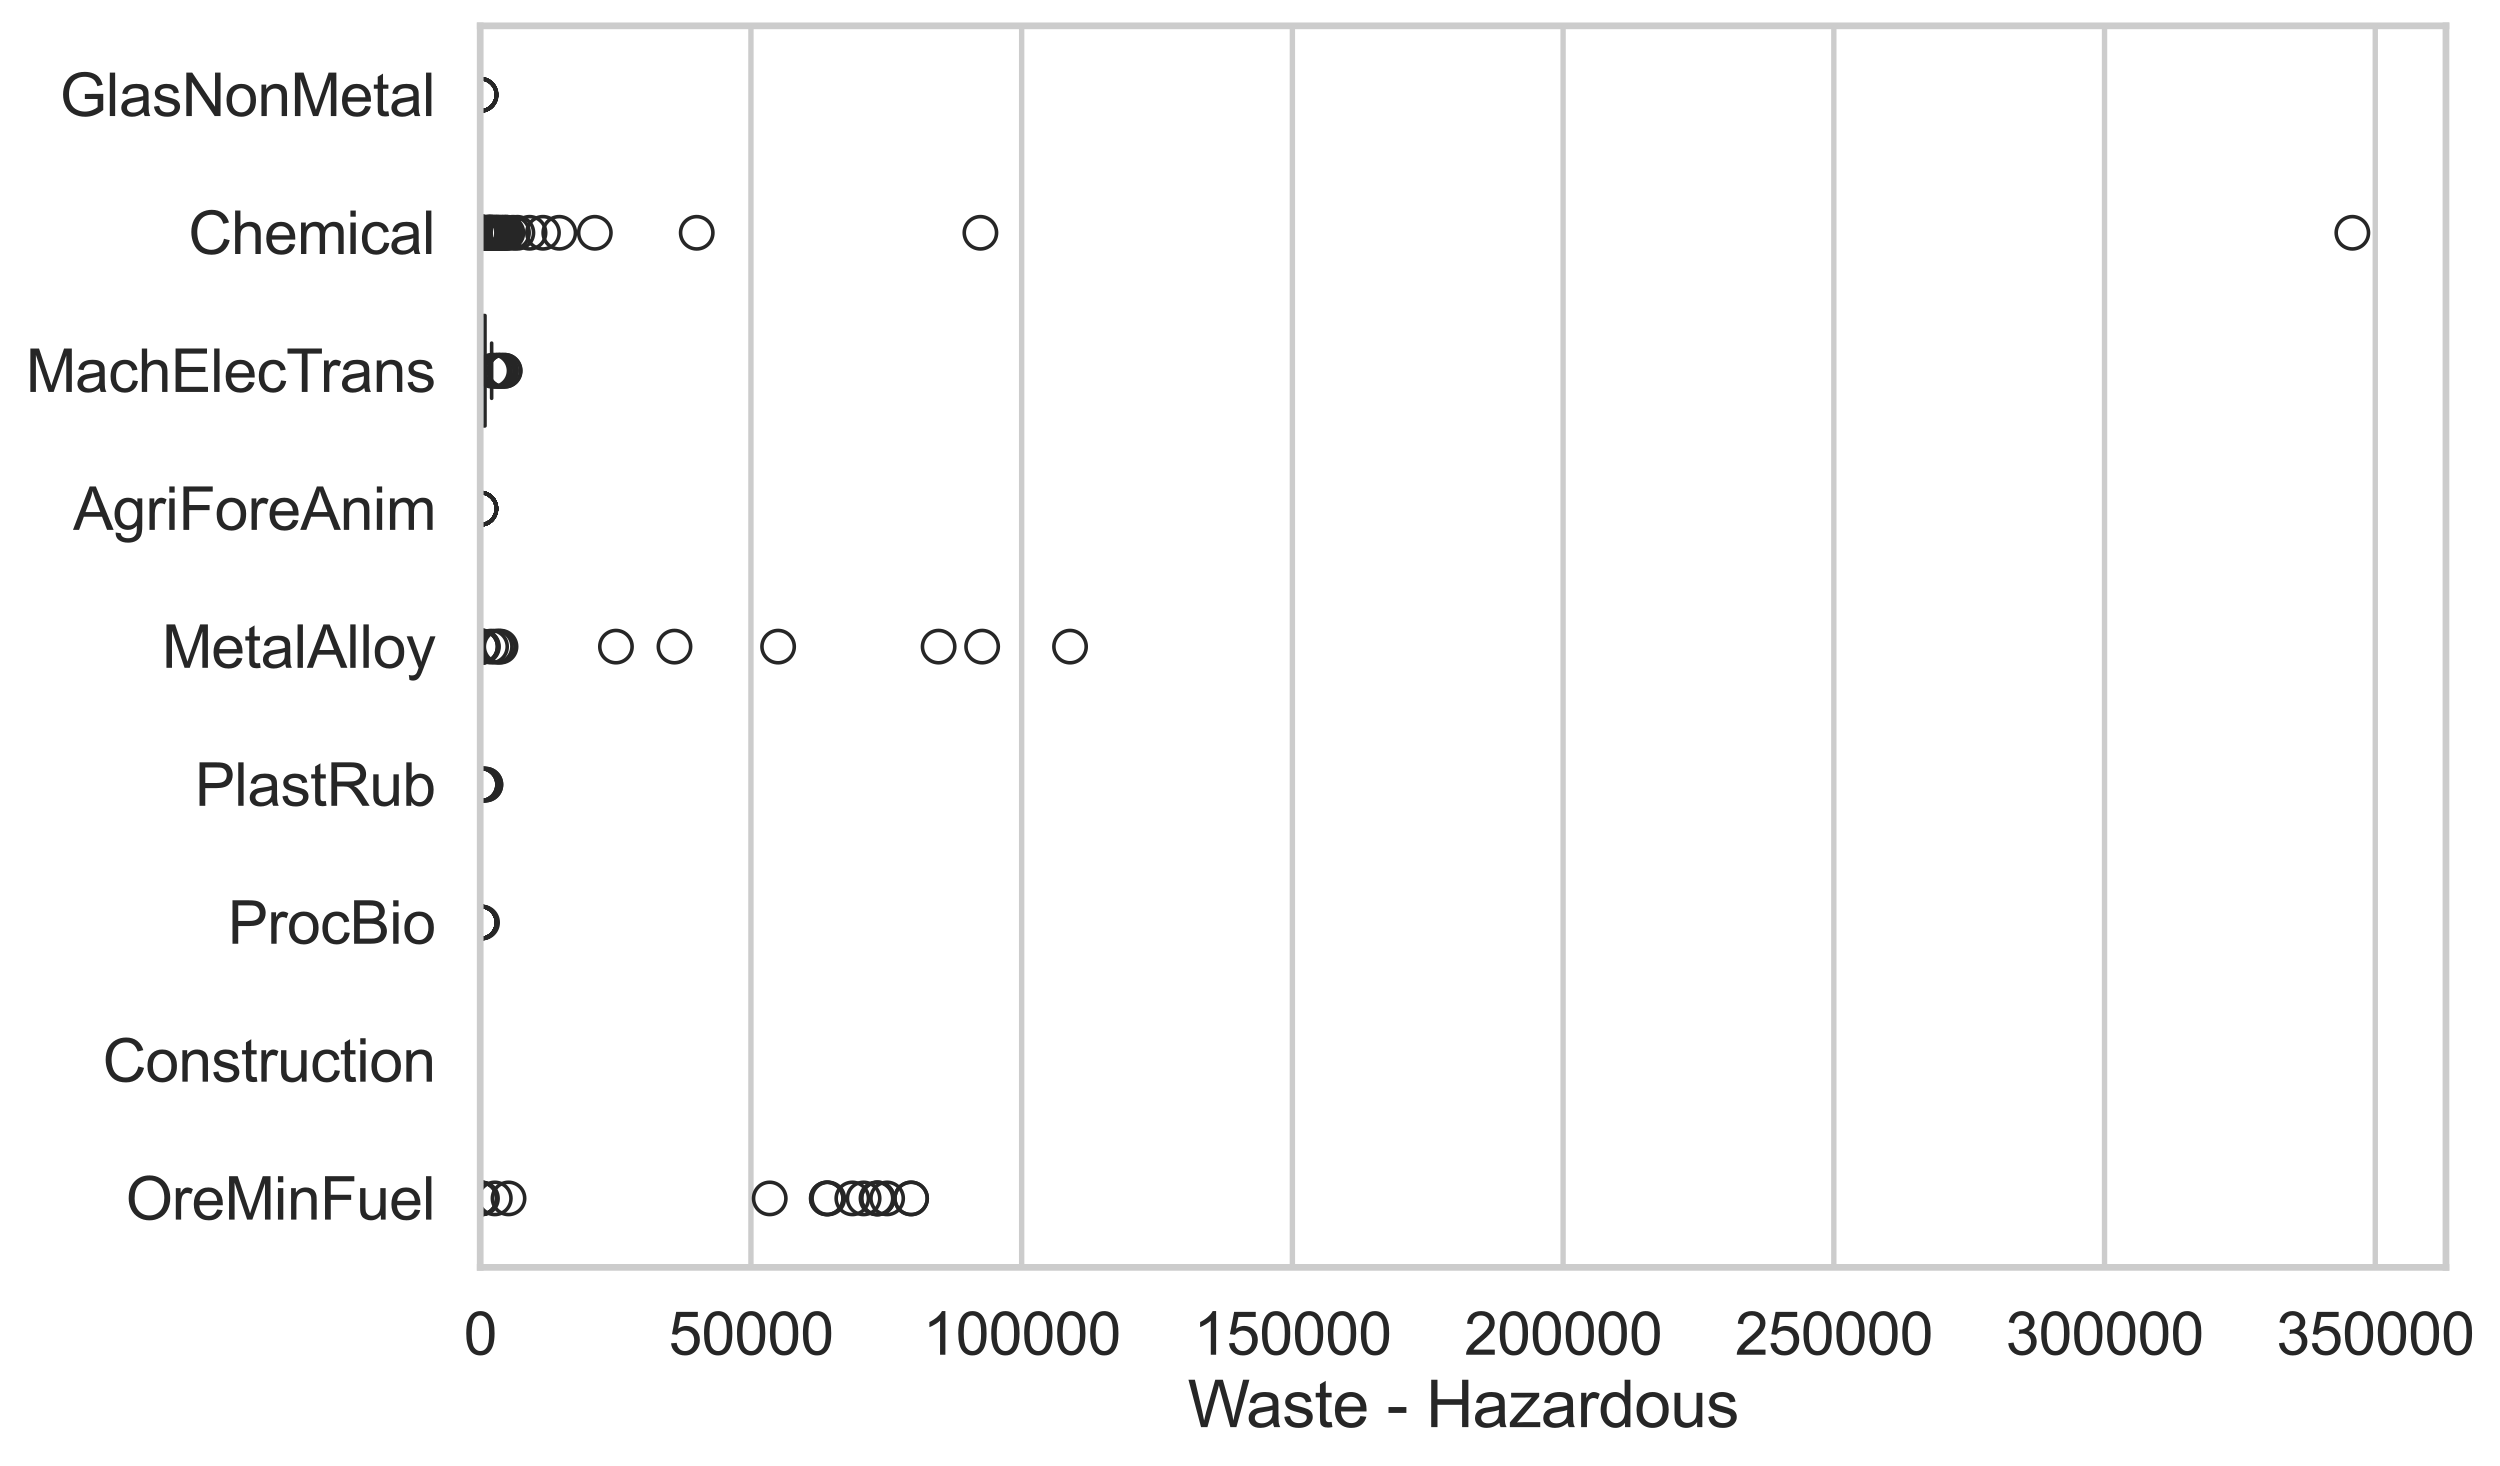 <?xml version="1.0" encoding="utf-8" standalone="no"?>
<!DOCTYPE svg PUBLIC "-//W3C//DTD SVG 1.1//EN"
  "http://www.w3.org/Graphics/SVG/1.1/DTD/svg11.dtd">
<svg xmlns:xlink="http://www.w3.org/1999/xlink" width="696.039pt" height="408.111pt" viewBox="0 0 696.039 408.111" xmlns="http://www.w3.org/2000/svg" version="1.1">
 <defs>
  <style type="text/css">*{stroke-linejoin: round; stroke-linecap: butt}</style>
 </defs>
 <g id="figure_1">
  <g id="patch_1">
   <path d="M 0 408.111 
L 696.039 408.111 
L 696.039 0 
L 0 0 
z
" style="fill: #ffffff"/>
  </g>
  <g id="axes_1">
   <g id="patch_2">
    <path d="M 133.697 352.86 
L 680.994 352.86 
L 680.994 7.2 
L 133.697 7.2 
z
" style="fill: #ffffff"/>
   </g>
   <g id="matplotlib.axis_1">
    <g id="xtick_1">
     <g id="line2d_1">
      <path d="M 133.697 352.86 
L 133.697 7.2 
" clip-path="url(#p3a45dbe115)" style="fill: none; stroke: #cccccc; stroke-width: 1.5; stroke-linecap: round"/>
     </g>
     <g id="text_1">
      <!-- 0 -->
      <g style="fill: #262626" transform="translate(129.109 377.17) scale(0.165 -0.165)">
       <defs>
        <path id="ArialMT-30" d="M 266 2259 
Q 266 3072 433 3567 
Q 600 4063 929 4331 
Q 1259 4600 1759 4600 
Q 2128 4600 2406 4451 
Q 2684 4303 2865 4023 
Q 3047 3744 3150 3342 
Q 3253 2941 3253 2259 
Q 3253 1453 3087 958 
Q 2922 463 2592 192 
Q 2263 -78 1759 -78 
Q 1097 -78 719 397 
Q 266 969 266 2259 
z
M 844 2259 
Q 844 1131 1108 757 
Q 1372 384 1759 384 
Q 2147 384 2411 759 
Q 2675 1134 2675 2259 
Q 2675 3391 2411 3762 
Q 2147 4134 1753 4134 
Q 1366 4134 1134 3806 
Q 844 3388 844 2259 
z
" transform="scale(0.016)"/>
       </defs>
       <use xlink:href="#ArialMT-30"/>
      </g>
     </g>
    </g>
    <g id="xtick_2">
     <g id="line2d_2">
      <path d="M 209.071 352.86 
L 209.071 7.2 
" clip-path="url(#p3a45dbe115)" style="fill: none; stroke: #cccccc; stroke-width: 1.5; stroke-linecap: round"/>
     </g>
     <g id="text_2">
      <!-- 50000 -->
      <g style="fill: #262626" transform="translate(186.132 377.17) scale(0.165 -0.165)">
       <defs>
        <path id="ArialMT-35" d="M 266 1200 
L 856 1250 
Q 922 819 1161 601 
Q 1400 384 1738 384 
Q 2144 384 2425 690 
Q 2706 997 2706 1503 
Q 2706 1984 2436 2262 
Q 2166 2541 1728 2541 
Q 1456 2541 1237 2417 
Q 1019 2294 894 2097 
L 366 2166 
L 809 4519 
L 3088 4519 
L 3088 3981 
L 1259 3981 
L 1013 2750 
Q 1425 3038 1878 3038 
Q 2478 3038 2890 2622 
Q 3303 2206 3303 1553 
Q 3303 931 2941 478 
Q 2500 -78 1738 -78 
Q 1113 -78 717 272 
Q 322 622 266 1200 
z
" transform="scale(0.016)"/>
       </defs>
       <use xlink:href="#ArialMT-35"/>
       <use xlink:href="#ArialMT-30" transform="translate(55.615 0)"/>
       <use xlink:href="#ArialMT-30" transform="translate(111.23 0)"/>
       <use xlink:href="#ArialMT-30" transform="translate(166.846 0)"/>
       <use xlink:href="#ArialMT-30" transform="translate(222.461 0)"/>
      </g>
     </g>
    </g>
    <g id="xtick_3">
     <g id="line2d_3">
      <path d="M 284.444 352.86 
L 284.444 7.2 
" clip-path="url(#p3a45dbe115)" style="fill: none; stroke: #cccccc; stroke-width: 1.5; stroke-linecap: round"/>
     </g>
     <g id="text_3">
      <!-- 100000 -->
      <g style="fill: #262626" transform="translate(256.917 377.17) scale(0.165 -0.165)">
       <defs>
        <path id="ArialMT-31" d="M 2384 0 
L 1822 0 
L 1822 3584 
Q 1619 3391 1289 3197 
Q 959 3003 697 2906 
L 697 3450 
Q 1169 3672 1522 3987 
Q 1875 4303 2022 4600 
L 2384 4600 
L 2384 0 
z
" transform="scale(0.016)"/>
       </defs>
       <use xlink:href="#ArialMT-31"/>
       <use xlink:href="#ArialMT-30" transform="translate(55.615 0)"/>
       <use xlink:href="#ArialMT-30" transform="translate(111.23 0)"/>
       <use xlink:href="#ArialMT-30" transform="translate(166.846 0)"/>
       <use xlink:href="#ArialMT-30" transform="translate(222.461 0)"/>
       <use xlink:href="#ArialMT-30" transform="translate(278.076 0)"/>
      </g>
     </g>
    </g>
    <g id="xtick_4">
     <g id="line2d_4">
      <path d="M 359.818 352.86 
L 359.818 7.2 
" clip-path="url(#p3a45dbe115)" style="fill: none; stroke: #cccccc; stroke-width: 1.5; stroke-linecap: round"/>
     </g>
     <g id="text_4">
      <!-- 150000 -->
      <g style="fill: #262626" transform="translate(332.291 377.17) scale(0.165 -0.165)">
       <use xlink:href="#ArialMT-31"/>
       <use xlink:href="#ArialMT-35" transform="translate(55.615 0)"/>
       <use xlink:href="#ArialMT-30" transform="translate(111.23 0)"/>
       <use xlink:href="#ArialMT-30" transform="translate(166.846 0)"/>
       <use xlink:href="#ArialMT-30" transform="translate(222.461 0)"/>
       <use xlink:href="#ArialMT-30" transform="translate(278.076 0)"/>
      </g>
     </g>
    </g>
    <g id="xtick_5">
     <g id="line2d_5">
      <path d="M 435.191 352.86 
L 435.191 7.2 
" clip-path="url(#p3a45dbe115)" style="fill: none; stroke: #cccccc; stroke-width: 1.5; stroke-linecap: round"/>
     </g>
     <g id="text_5">
      <!-- 200000 -->
      <g style="fill: #262626" transform="translate(407.665 377.17) scale(0.165 -0.165)">
       <defs>
        <path id="ArialMT-32" d="M 3222 541 
L 3222 0 
L 194 0 
Q 188 203 259 391 
Q 375 700 629 1000 
Q 884 1300 1366 1694 
Q 2113 2306 2375 2664 
Q 2638 3022 2638 3341 
Q 2638 3675 2398 3904 
Q 2159 4134 1775 4134 
Q 1369 4134 1125 3890 
Q 881 3647 878 3216 
L 300 3275 
Q 359 3922 746 4261 
Q 1134 4600 1788 4600 
Q 2447 4600 2831 4234 
Q 3216 3869 3216 3328 
Q 3216 3053 3103 2787 
Q 2991 2522 2730 2228 
Q 2469 1934 1863 1422 
Q 1356 997 1212 845 
Q 1069 694 975 541 
L 3222 541 
z
" transform="scale(0.016)"/>
       </defs>
       <use xlink:href="#ArialMT-32"/>
       <use xlink:href="#ArialMT-30" transform="translate(55.615 0)"/>
       <use xlink:href="#ArialMT-30" transform="translate(111.23 0)"/>
       <use xlink:href="#ArialMT-30" transform="translate(166.846 0)"/>
       <use xlink:href="#ArialMT-30" transform="translate(222.461 0)"/>
       <use xlink:href="#ArialMT-30" transform="translate(278.076 0)"/>
      </g>
     </g>
    </g>
    <g id="xtick_6">
     <g id="line2d_6">
      <path d="M 510.565 352.86 
L 510.565 7.2 
" clip-path="url(#p3a45dbe115)" style="fill: none; stroke: #cccccc; stroke-width: 1.5; stroke-linecap: round"/>
     </g>
     <g id="text_6">
      <!-- 250000 -->
      <g style="fill: #262626" transform="translate(483.038 377.17) scale(0.165 -0.165)">
       <use xlink:href="#ArialMT-32"/>
       <use xlink:href="#ArialMT-35" transform="translate(55.615 0)"/>
       <use xlink:href="#ArialMT-30" transform="translate(111.23 0)"/>
       <use xlink:href="#ArialMT-30" transform="translate(166.846 0)"/>
       <use xlink:href="#ArialMT-30" transform="translate(222.461 0)"/>
       <use xlink:href="#ArialMT-30" transform="translate(278.076 0)"/>
      </g>
     </g>
    </g>
    <g id="xtick_7">
     <g id="line2d_7">
      <path d="M 585.938 352.86 
L 585.938 7.2 
" clip-path="url(#p3a45dbe115)" style="fill: none; stroke: #cccccc; stroke-width: 1.5; stroke-linecap: round"/>
     </g>
     <g id="text_7">
      <!-- 300000 -->
      <g style="fill: #262626" transform="translate(558.412 377.17) scale(0.165 -0.165)">
       <defs>
        <path id="ArialMT-33" d="M 269 1209 
L 831 1284 
Q 928 806 1161 595 
Q 1394 384 1728 384 
Q 2125 384 2398 659 
Q 2672 934 2672 1341 
Q 2672 1728 2419 1979 
Q 2166 2231 1775 2231 
Q 1616 2231 1378 2169 
L 1441 2663 
Q 1497 2656 1531 2656 
Q 1891 2656 2178 2843 
Q 2466 3031 2466 3422 
Q 2466 3731 2256 3934 
Q 2047 4138 1716 4138 
Q 1388 4138 1169 3931 
Q 950 3725 888 3313 
L 325 3413 
Q 428 3978 793 4289 
Q 1159 4600 1703 4600 
Q 2078 4600 2393 4439 
Q 2709 4278 2876 4000 
Q 3044 3722 3044 3409 
Q 3044 3113 2884 2869 
Q 2725 2625 2413 2481 
Q 2819 2388 3044 2092 
Q 3269 1797 3269 1353 
Q 3269 753 2831 336 
Q 2394 -81 1725 -81 
Q 1122 -81 723 278 
Q 325 638 269 1209 
z
" transform="scale(0.016)"/>
       </defs>
       <use xlink:href="#ArialMT-33"/>
       <use xlink:href="#ArialMT-30" transform="translate(55.615 0)"/>
       <use xlink:href="#ArialMT-30" transform="translate(111.23 0)"/>
       <use xlink:href="#ArialMT-30" transform="translate(166.846 0)"/>
       <use xlink:href="#ArialMT-30" transform="translate(222.461 0)"/>
       <use xlink:href="#ArialMT-30" transform="translate(278.076 0)"/>
      </g>
     </g>
    </g>
    <g id="xtick_8">
     <g id="line2d_8">
      <path d="M 661.312 352.86 
L 661.312 7.2 
" clip-path="url(#p3a45dbe115)" style="fill: none; stroke: #cccccc; stroke-width: 1.5; stroke-linecap: round"/>
     </g>
     <g id="text_8">
      <!-- 350000 -->
      <g style="fill: #262626" transform="translate(633.785 377.17) scale(0.165 -0.165)">
       <use xlink:href="#ArialMT-33"/>
       <use xlink:href="#ArialMT-35" transform="translate(55.615 0)"/>
       <use xlink:href="#ArialMT-30" transform="translate(111.23 0)"/>
       <use xlink:href="#ArialMT-30" transform="translate(166.846 0)"/>
       <use xlink:href="#ArialMT-30" transform="translate(222.461 0)"/>
       <use xlink:href="#ArialMT-30" transform="translate(278.076 0)"/>
      </g>
     </g>
    </g>
    <g id="text_9">
     <!-- Waste - Hazardous -->
     <g style="fill: #262626" transform="translate(330.66 397.334) scale(0.18 -0.18)">
      <defs>
       <path id="ArialMT-57" d="M 1294 0 
L 78 4581 
L 700 4581 
L 1397 1578 
Q 1509 1106 1591 641 
Q 1766 1375 1797 1488 
L 2669 4581 
L 3400 4581 
L 4056 2263 
Q 4303 1400 4413 641 
Q 4500 1075 4641 1638 
L 5359 4581 
L 5969 4581 
L 4713 0 
L 4128 0 
L 3163 3491 
Q 3041 3928 3019 4028 
Q 2947 3713 2884 3491 
L 1913 0 
L 1294 0 
z
" transform="scale(0.016)"/>
       <path id="ArialMT-61" d="M 2588 409 
Q 2275 144 1986 34 
Q 1697 -75 1366 -75 
Q 819 -75 525 192 
Q 231 459 231 875 
Q 231 1119 342 1320 
Q 453 1522 633 1644 
Q 813 1766 1038 1828 
Q 1203 1872 1538 1913 
Q 2219 1994 2541 2106 
Q 2544 2222 2544 2253 
Q 2544 2597 2384 2738 
Q 2169 2928 1744 2928 
Q 1347 2928 1158 2789 
Q 969 2650 878 2297 
L 328 2372 
Q 403 2725 575 2942 
Q 747 3159 1072 3276 
Q 1397 3394 1825 3394 
Q 2250 3394 2515 3294 
Q 2781 3194 2906 3042 
Q 3031 2891 3081 2659 
Q 3109 2516 3109 2141 
L 3109 1391 
Q 3109 606 3145 398 
Q 3181 191 3288 0 
L 2700 0 
Q 2613 175 2588 409 
z
M 2541 1666 
Q 2234 1541 1622 1453 
Q 1275 1403 1131 1340 
Q 988 1278 909 1158 
Q 831 1038 831 891 
Q 831 666 1001 516 
Q 1172 366 1500 366 
Q 1825 366 2078 508 
Q 2331 650 2450 897 
Q 2541 1088 2541 1459 
L 2541 1666 
z
" transform="scale(0.016)"/>
       <path id="ArialMT-73" d="M 197 991 
L 753 1078 
Q 800 744 1014 566 
Q 1228 388 1613 388 
Q 2000 388 2187 545 
Q 2375 703 2375 916 
Q 2375 1106 2209 1216 
Q 2094 1291 1634 1406 
Q 1016 1563 777 1677 
Q 538 1791 414 1992 
Q 291 2194 291 2438 
Q 291 2659 392 2848 
Q 494 3038 669 3163 
Q 800 3259 1026 3326 
Q 1253 3394 1513 3394 
Q 1903 3394 2198 3281 
Q 2494 3169 2634 2976 
Q 2775 2784 2828 2463 
L 2278 2388 
Q 2241 2644 2061 2787 
Q 1881 2931 1553 2931 
Q 1166 2931 1000 2803 
Q 834 2675 834 2503 
Q 834 2394 903 2306 
Q 972 2216 1119 2156 
Q 1203 2125 1616 2013 
Q 2213 1853 2448 1751 
Q 2684 1650 2818 1456 
Q 2953 1263 2953 975 
Q 2953 694 2789 445 
Q 2625 197 2315 61 
Q 2006 -75 1616 -75 
Q 969 -75 630 194 
Q 291 463 197 991 
z
" transform="scale(0.016)"/>
       <path id="ArialMT-74" d="M 1650 503 
L 1731 6 
Q 1494 -44 1306 -44 
Q 1000 -44 831 53 
Q 663 150 594 308 
Q 525 466 525 972 
L 525 2881 
L 113 2881 
L 113 3319 
L 525 3319 
L 525 4141 
L 1084 4478 
L 1084 3319 
L 1650 3319 
L 1650 2881 
L 1084 2881 
L 1084 941 
Q 1084 700 1114 631 
Q 1144 563 1211 522 
Q 1278 481 1403 481 
Q 1497 481 1650 503 
z
" transform="scale(0.016)"/>
       <path id="ArialMT-65" d="M 2694 1069 
L 3275 997 
Q 3138 488 2766 206 
Q 2394 -75 1816 -75 
Q 1088 -75 661 373 
Q 234 822 234 1631 
Q 234 2469 665 2931 
Q 1097 3394 1784 3394 
Q 2450 3394 2872 2941 
Q 3294 2488 3294 1666 
Q 3294 1616 3291 1516 
L 816 1516 
Q 847 969 1125 678 
Q 1403 388 1819 388 
Q 2128 388 2347 550 
Q 2566 713 2694 1069 
z
M 847 1978 
L 2700 1978 
Q 2663 2397 2488 2606 
Q 2219 2931 1791 2931 
Q 1403 2931 1139 2672 
Q 875 2413 847 1978 
z
" transform="scale(0.016)"/>
       <path id="ArialMT-20" transform="scale(0.016)"/>
       <path id="ArialMT-2d" d="M 203 1375 
L 203 1941 
L 1931 1941 
L 1931 1375 
L 203 1375 
z
" transform="scale(0.016)"/>
       <path id="ArialMT-48" d="M 513 0 
L 513 4581 
L 1119 4581 
L 1119 2700 
L 3500 2700 
L 3500 4581 
L 4106 4581 
L 4106 0 
L 3500 0 
L 3500 2159 
L 1119 2159 
L 1119 0 
L 513 0 
z
" transform="scale(0.016)"/>
       <path id="ArialMT-7a" d="M 125 0 
L 125 456 
L 2238 2881 
Q 1878 2863 1603 2863 
L 250 2863 
L 250 3319 
L 2963 3319 
L 2963 2947 
L 1166 841 
L 819 456 
Q 1197 484 1528 484 
L 3063 484 
L 3063 0 
L 125 0 
z
" transform="scale(0.016)"/>
       <path id="ArialMT-72" d="M 416 0 
L 416 3319 
L 922 3319 
L 922 2816 
Q 1116 3169 1280 3281 
Q 1444 3394 1641 3394 
Q 1925 3394 2219 3213 
L 2025 2691 
Q 1819 2813 1613 2813 
Q 1428 2813 1281 2702 
Q 1134 2591 1072 2394 
Q 978 2094 978 1738 
L 978 0 
L 416 0 
z
" transform="scale(0.016)"/>
       <path id="ArialMT-64" d="M 2575 0 
L 2575 419 
Q 2259 -75 1647 -75 
Q 1250 -75 917 144 
Q 584 363 401 755 
Q 219 1147 219 1656 
Q 219 2153 384 2558 
Q 550 2963 881 3178 
Q 1213 3394 1622 3394 
Q 1922 3394 2156 3267 
Q 2391 3141 2538 2938 
L 2538 4581 
L 3097 4581 
L 3097 0 
L 2575 0 
z
M 797 1656 
Q 797 1019 1065 703 
Q 1334 388 1700 388 
Q 2069 388 2326 689 
Q 2584 991 2584 1609 
Q 2584 2291 2321 2609 
Q 2059 2928 1675 2928 
Q 1300 2928 1048 2622 
Q 797 2316 797 1656 
z
" transform="scale(0.016)"/>
       <path id="ArialMT-6f" d="M 213 1659 
Q 213 2581 725 3025 
Q 1153 3394 1769 3394 
Q 2453 3394 2887 2945 
Q 3322 2497 3322 1706 
Q 3322 1066 3130 698 
Q 2938 331 2570 128 
Q 2203 -75 1769 -75 
Q 1072 -75 642 372 
Q 213 819 213 1659 
z
M 791 1659 
Q 791 1022 1069 705 
Q 1347 388 1769 388 
Q 2188 388 2466 706 
Q 2744 1025 2744 1678 
Q 2744 2294 2464 2611 
Q 2184 2928 1769 2928 
Q 1347 2928 1069 2612 
Q 791 2297 791 1659 
z
" transform="scale(0.016)"/>
       <path id="ArialMT-75" d="M 2597 0 
L 2597 488 
Q 2209 -75 1544 -75 
Q 1250 -75 995 37 
Q 741 150 617 320 
Q 494 491 444 738 
Q 409 903 409 1263 
L 409 3319 
L 972 3319 
L 972 1478 
Q 972 1038 1006 884 
Q 1059 663 1231 536 
Q 1403 409 1656 409 
Q 1909 409 2131 539 
Q 2353 669 2445 892 
Q 2538 1116 2538 1541 
L 2538 3319 
L 3100 3319 
L 3100 0 
L 2597 0 
z
" transform="scale(0.016)"/>
      </defs>
      <use xlink:href="#ArialMT-57"/>
      <use xlink:href="#ArialMT-61" transform="translate(90.635 0)"/>
      <use xlink:href="#ArialMT-73" transform="translate(146.25 0)"/>
      <use xlink:href="#ArialMT-74" transform="translate(196.25 0)"/>
      <use xlink:href="#ArialMT-65" transform="translate(224.033 0)"/>
      <use xlink:href="#ArialMT-20" transform="translate(279.648 0)"/>
      <use xlink:href="#ArialMT-2d" transform="translate(307.432 0)"/>
      <use xlink:href="#ArialMT-20" transform="translate(340.732 0)"/>
      <use xlink:href="#ArialMT-48" transform="translate(368.516 0)"/>
      <use xlink:href="#ArialMT-61" transform="translate(440.732 0)"/>
      <use xlink:href="#ArialMT-7a" transform="translate(496.348 0)"/>
      <use xlink:href="#ArialMT-61" transform="translate(546.348 0)"/>
      <use xlink:href="#ArialMT-72" transform="translate(601.963 0)"/>
      <use xlink:href="#ArialMT-64" transform="translate(635.264 0)"/>
      <use xlink:href="#ArialMT-6f" transform="translate(690.879 0)"/>
      <use xlink:href="#ArialMT-75" transform="translate(746.494 0)"/>
      <use xlink:href="#ArialMT-73" transform="translate(802.109 0)"/>
     </g>
    </g>
   </g>
   <g id="matplotlib.axis_2">
    <g id="ytick_1">
     <g id="text_10">
      <!-- GlasNonMetal -->
      <g style="fill: #262626" transform="translate(16.659 32.309) scale(0.165 -0.165)">
       <defs>
        <path id="ArialMT-47" d="M 2638 1797 
L 2638 2334 
L 4578 2338 
L 4578 638 
Q 4131 281 3656 101 
Q 3181 -78 2681 -78 
Q 2006 -78 1454 211 
Q 903 500 622 1047 
Q 341 1594 341 2269 
Q 341 2938 620 3517 
Q 900 4097 1425 4378 
Q 1950 4659 2634 4659 
Q 3131 4659 3532 4498 
Q 3934 4338 4162 4050 
Q 4391 3763 4509 3300 
L 3963 3150 
Q 3859 3500 3706 3700 
Q 3553 3900 3268 4020 
Q 2984 4141 2638 4141 
Q 2222 4141 1919 4014 
Q 1616 3888 1430 3681 
Q 1244 3475 1141 3228 
Q 966 2803 966 2306 
Q 966 1694 1177 1281 
Q 1388 869 1791 669 
Q 2194 469 2647 469 
Q 3041 469 3416 620 
Q 3791 772 3984 944 
L 3984 1797 
L 2638 1797 
z
" transform="scale(0.016)"/>
        <path id="ArialMT-6c" d="M 409 0 
L 409 4581 
L 972 4581 
L 972 0 
L 409 0 
z
" transform="scale(0.016)"/>
        <path id="ArialMT-4e" d="M 488 0 
L 488 4581 
L 1109 4581 
L 3516 984 
L 3516 4581 
L 4097 4581 
L 4097 0 
L 3475 0 
L 1069 3600 
L 1069 0 
L 488 0 
z
" transform="scale(0.016)"/>
        <path id="ArialMT-6e" d="M 422 0 
L 422 3319 
L 928 3319 
L 928 2847 
Q 1294 3394 1984 3394 
Q 2284 3394 2536 3286 
Q 2788 3178 2913 3003 
Q 3038 2828 3088 2588 
Q 3119 2431 3119 2041 
L 3119 0 
L 2556 0 
L 2556 2019 
Q 2556 2363 2490 2533 
Q 2425 2703 2258 2804 
Q 2091 2906 1866 2906 
Q 1506 2906 1245 2678 
Q 984 2450 984 1813 
L 984 0 
L 422 0 
z
" transform="scale(0.016)"/>
        <path id="ArialMT-4d" d="M 475 0 
L 475 4581 
L 1388 4581 
L 2472 1338 
Q 2622 884 2691 659 
Q 2769 909 2934 1394 
L 4031 4581 
L 4847 4581 
L 4847 0 
L 4263 0 
L 4263 3834 
L 2931 0 
L 2384 0 
L 1059 3900 
L 1059 0 
L 475 0 
z
" transform="scale(0.016)"/>
       </defs>
       <use xlink:href="#ArialMT-47"/>
       <use xlink:href="#ArialMT-6c" transform="translate(77.783 0)"/>
       <use xlink:href="#ArialMT-61" transform="translate(100 0)"/>
       <use xlink:href="#ArialMT-73" transform="translate(155.615 0)"/>
       <use xlink:href="#ArialMT-4e" transform="translate(205.615 0)"/>
       <use xlink:href="#ArialMT-6f" transform="translate(277.832 0)"/>
       <use xlink:href="#ArialMT-6e" transform="translate(333.447 0)"/>
       <use xlink:href="#ArialMT-4d" transform="translate(389.062 0)"/>
       <use xlink:href="#ArialMT-65" transform="translate(472.363 0)"/>
       <use xlink:href="#ArialMT-74" transform="translate(527.979 0)"/>
       <use xlink:href="#ArialMT-61" transform="translate(555.762 0)"/>
       <use xlink:href="#ArialMT-6c" transform="translate(611.377 0)"/>
      </g>
     </g>
    </g>
    <g id="ytick_2">
     <g id="text_11">
      <!-- Chemical -->
      <g style="fill: #262626" transform="translate(52.428 70.715) scale(0.165 -0.165)">
       <defs>
        <path id="ArialMT-43" d="M 3763 1606 
L 4369 1453 
Q 4178 706 3683 314 
Q 3188 -78 2472 -78 
Q 1731 -78 1267 223 
Q 803 525 561 1097 
Q 319 1669 319 2325 
Q 319 3041 592 3573 
Q 866 4106 1370 4382 
Q 1875 4659 2481 4659 
Q 3169 4659 3637 4309 
Q 4106 3959 4291 3325 
L 3694 3184 
Q 3534 3684 3231 3912 
Q 2928 4141 2469 4141 
Q 1941 4141 1586 3887 
Q 1231 3634 1087 3207 
Q 944 2781 944 2328 
Q 944 1744 1114 1308 
Q 1284 872 1643 656 
Q 2003 441 2422 441 
Q 2931 441 3284 734 
Q 3638 1028 3763 1606 
z
" transform="scale(0.016)"/>
        <path id="ArialMT-68" d="M 422 0 
L 422 4581 
L 984 4581 
L 984 2938 
Q 1378 3394 1978 3394 
Q 2347 3394 2619 3248 
Q 2891 3103 3008 2847 
Q 3125 2591 3125 2103 
L 3125 0 
L 2563 0 
L 2563 2103 
Q 2563 2525 2380 2717 
Q 2197 2909 1863 2909 
Q 1613 2909 1392 2779 
Q 1172 2650 1078 2428 
Q 984 2206 984 1816 
L 984 0 
L 422 0 
z
" transform="scale(0.016)"/>
        <path id="ArialMT-6d" d="M 422 0 
L 422 3319 
L 925 3319 
L 925 2853 
Q 1081 3097 1340 3245 
Q 1600 3394 1931 3394 
Q 2300 3394 2536 3241 
Q 2772 3088 2869 2813 
Q 3263 3394 3894 3394 
Q 4388 3394 4653 3120 
Q 4919 2847 4919 2278 
L 4919 0 
L 4359 0 
L 4359 2091 
Q 4359 2428 4304 2576 
Q 4250 2725 4106 2815 
Q 3963 2906 3769 2906 
Q 3419 2906 3187 2673 
Q 2956 2441 2956 1928 
L 2956 0 
L 2394 0 
L 2394 2156 
Q 2394 2531 2256 2718 
Q 2119 2906 1806 2906 
Q 1569 2906 1367 2781 
Q 1166 2656 1075 2415 
Q 984 2175 984 1722 
L 984 0 
L 422 0 
z
" transform="scale(0.016)"/>
        <path id="ArialMT-69" d="M 425 3934 
L 425 4581 
L 988 4581 
L 988 3934 
L 425 3934 
z
M 425 0 
L 425 3319 
L 988 3319 
L 988 0 
L 425 0 
z
" transform="scale(0.016)"/>
        <path id="ArialMT-63" d="M 2588 1216 
L 3141 1144 
Q 3050 572 2676 248 
Q 2303 -75 1759 -75 
Q 1078 -75 664 370 
Q 250 816 250 1647 
Q 250 2184 428 2587 
Q 606 2991 970 3192 
Q 1334 3394 1763 3394 
Q 2303 3394 2647 3120 
Q 2991 2847 3088 2344 
L 2541 2259 
Q 2463 2594 2264 2762 
Q 2066 2931 1784 2931 
Q 1359 2931 1093 2626 
Q 828 2322 828 1663 
Q 828 994 1084 691 
Q 1341 388 1753 388 
Q 2084 388 2306 591 
Q 2528 794 2588 1216 
z
" transform="scale(0.016)"/>
       </defs>
       <use xlink:href="#ArialMT-43"/>
       <use xlink:href="#ArialMT-68" transform="translate(72.217 0)"/>
       <use xlink:href="#ArialMT-65" transform="translate(127.832 0)"/>
       <use xlink:href="#ArialMT-6d" transform="translate(183.447 0)"/>
       <use xlink:href="#ArialMT-69" transform="translate(266.748 0)"/>
       <use xlink:href="#ArialMT-63" transform="translate(288.965 0)"/>
       <use xlink:href="#ArialMT-61" transform="translate(338.965 0)"/>
       <use xlink:href="#ArialMT-6c" transform="translate(394.58 0)"/>
      </g>
     </g>
    </g>
    <g id="ytick_3">
     <g id="text_12">
      <!-- MachElecTrans -->
      <g style="fill: #262626" transform="translate(7.2 109.122) scale(0.165 -0.165)">
       <defs>
        <path id="ArialMT-45" d="M 506 0 
L 506 4581 
L 3819 4581 
L 3819 4041 
L 1113 4041 
L 1113 2638 
L 3647 2638 
L 3647 2100 
L 1113 2100 
L 1113 541 
L 3925 541 
L 3925 0 
L 506 0 
z
" transform="scale(0.016)"/>
        <path id="ArialMT-54" d="M 1659 0 
L 1659 4041 
L 150 4041 
L 150 4581 
L 3781 4581 
L 3781 4041 
L 2266 4041 
L 2266 0 
L 1659 0 
z
" transform="scale(0.016)"/>
       </defs>
       <use xlink:href="#ArialMT-4d"/>
       <use xlink:href="#ArialMT-61" transform="translate(83.301 0)"/>
       <use xlink:href="#ArialMT-63" transform="translate(138.916 0)"/>
       <use xlink:href="#ArialMT-68" transform="translate(188.916 0)"/>
       <use xlink:href="#ArialMT-45" transform="translate(244.531 0)"/>
       <use xlink:href="#ArialMT-6c" transform="translate(311.23 0)"/>
       <use xlink:href="#ArialMT-65" transform="translate(333.447 0)"/>
       <use xlink:href="#ArialMT-63" transform="translate(389.062 0)"/>
       <use xlink:href="#ArialMT-54" transform="translate(439.062 0)"/>
       <use xlink:href="#ArialMT-72" transform="translate(496.396 0)"/>
       <use xlink:href="#ArialMT-61" transform="translate(529.697 0)"/>
       <use xlink:href="#ArialMT-6e" transform="translate(585.312 0)"/>
       <use xlink:href="#ArialMT-73" transform="translate(640.928 0)"/>
      </g>
     </g>
    </g>
    <g id="ytick_4">
     <g id="text_13">
      <!-- AgriForeAnim -->
      <g style="fill: #262626" transform="translate(20.341 147.529) scale(0.165 -0.165)">
       <defs>
        <path id="ArialMT-41" d="M -9 0 
L 1750 4581 
L 2403 4581 
L 4278 0 
L 3588 0 
L 3053 1388 
L 1138 1388 
L 634 0 
L -9 0 
z
M 1313 1881 
L 2866 1881 
L 2388 3150 
Q 2169 3728 2063 4100 
Q 1975 3659 1816 3225 
L 1313 1881 
z
" transform="scale(0.016)"/>
        <path id="ArialMT-67" d="M 319 -275 
L 866 -356 
Q 900 -609 1056 -725 
Q 1266 -881 1628 -881 
Q 2019 -881 2231 -725 
Q 2444 -569 2519 -288 
Q 2563 -116 2559 434 
Q 2191 0 1641 0 
Q 956 0 581 494 
Q 206 988 206 1678 
Q 206 2153 378 2554 
Q 550 2956 876 3175 
Q 1203 3394 1644 3394 
Q 2231 3394 2613 2919 
L 2613 3319 
L 3131 3319 
L 3131 450 
Q 3131 -325 2973 -648 
Q 2816 -972 2473 -1159 
Q 2131 -1347 1631 -1347 
Q 1038 -1347 672 -1080 
Q 306 -813 319 -275 
z
M 784 1719 
Q 784 1066 1043 766 
Q 1303 466 1694 466 
Q 2081 466 2343 764 
Q 2606 1063 2606 1700 
Q 2606 2309 2336 2618 
Q 2066 2928 1684 2928 
Q 1309 2928 1046 2623 
Q 784 2319 784 1719 
z
" transform="scale(0.016)"/>
        <path id="ArialMT-46" d="M 525 0 
L 525 4581 
L 3616 4581 
L 3616 4041 
L 1131 4041 
L 1131 2622 
L 3281 2622 
L 3281 2081 
L 1131 2081 
L 1131 0 
L 525 0 
z
" transform="scale(0.016)"/>
       </defs>
       <use xlink:href="#ArialMT-41"/>
       <use xlink:href="#ArialMT-67" transform="translate(66.699 0)"/>
       <use xlink:href="#ArialMT-72" transform="translate(122.314 0)"/>
       <use xlink:href="#ArialMT-69" transform="translate(155.615 0)"/>
       <use xlink:href="#ArialMT-46" transform="translate(177.832 0)"/>
       <use xlink:href="#ArialMT-6f" transform="translate(238.916 0)"/>
       <use xlink:href="#ArialMT-72" transform="translate(294.531 0)"/>
       <use xlink:href="#ArialMT-65" transform="translate(327.832 0)"/>
       <use xlink:href="#ArialMT-41" transform="translate(383.447 0)"/>
       <use xlink:href="#ArialMT-6e" transform="translate(450.146 0)"/>
       <use xlink:href="#ArialMT-69" transform="translate(505.762 0)"/>
       <use xlink:href="#ArialMT-6d" transform="translate(527.979 0)"/>
      </g>
     </g>
    </g>
    <g id="ytick_5">
     <g id="text_14">
      <!-- MetalAlloy -->
      <g style="fill: #262626" transform="translate(45.088 185.935) scale(0.165 -0.165)">
       <defs>
        <path id="ArialMT-79" d="M 397 -1278 
L 334 -750 
Q 519 -800 656 -800 
Q 844 -800 956 -737 
Q 1069 -675 1141 -563 
Q 1194 -478 1313 -144 
Q 1328 -97 1363 -6 
L 103 3319 
L 709 3319 
L 1400 1397 
Q 1534 1031 1641 628 
Q 1738 1016 1872 1384 
L 2581 3319 
L 3144 3319 
L 1881 -56 
Q 1678 -603 1566 -809 
Q 1416 -1088 1222 -1217 
Q 1028 -1347 759 -1347 
Q 597 -1347 397 -1278 
z
" transform="scale(0.016)"/>
       </defs>
       <use xlink:href="#ArialMT-4d"/>
       <use xlink:href="#ArialMT-65" transform="translate(83.301 0)"/>
       <use xlink:href="#ArialMT-74" transform="translate(138.916 0)"/>
       <use xlink:href="#ArialMT-61" transform="translate(166.699 0)"/>
       <use xlink:href="#ArialMT-6c" transform="translate(222.314 0)"/>
       <use xlink:href="#ArialMT-41" transform="translate(244.531 0)"/>
       <use xlink:href="#ArialMT-6c" transform="translate(311.23 0)"/>
       <use xlink:href="#ArialMT-6c" transform="translate(333.447 0)"/>
       <use xlink:href="#ArialMT-6f" transform="translate(355.664 0)"/>
       <use xlink:href="#ArialMT-79" transform="translate(411.279 0)"/>
      </g>
     </g>
    </g>
    <g id="ytick_6">
     <g id="text_15">
      <!-- PlastRub -->
      <g style="fill: #262626" transform="translate(54.248 224.342) scale(0.165 -0.165)">
       <defs>
        <path id="ArialMT-50" d="M 494 0 
L 494 4581 
L 2222 4581 
Q 2678 4581 2919 4538 
Q 3256 4481 3484 4323 
Q 3713 4166 3852 3881 
Q 3991 3597 3991 3256 
Q 3991 2672 3619 2267 
Q 3247 1863 2275 1863 
L 1100 1863 
L 1100 0 
L 494 0 
z
M 1100 2403 
L 2284 2403 
Q 2872 2403 3119 2622 
Q 3366 2841 3366 3238 
Q 3366 3525 3220 3729 
Q 3075 3934 2838 4000 
Q 2684 4041 2272 4041 
L 1100 4041 
L 1100 2403 
z
" transform="scale(0.016)"/>
        <path id="ArialMT-52" d="M 503 0 
L 503 4581 
L 2534 4581 
Q 3147 4581 3465 4457 
Q 3784 4334 3975 4021 
Q 4166 3709 4166 3331 
Q 4166 2844 3850 2509 
Q 3534 2175 2875 2084 
Q 3116 1969 3241 1856 
Q 3506 1613 3744 1247 
L 4541 0 
L 3778 0 
L 3172 953 
Q 2906 1366 2734 1584 
Q 2563 1803 2427 1890 
Q 2291 1978 2150 2013 
Q 2047 2034 1813 2034 
L 1109 2034 
L 1109 0 
L 503 0 
z
M 1109 2559 
L 2413 2559 
Q 2828 2559 3062 2645 
Q 3297 2731 3419 2920 
Q 3541 3109 3541 3331 
Q 3541 3656 3305 3865 
Q 3069 4075 2559 4075 
L 1109 4075 
L 1109 2559 
z
" transform="scale(0.016)"/>
        <path id="ArialMT-62" d="M 941 0 
L 419 0 
L 419 4581 
L 981 4581 
L 981 2947 
Q 1338 3394 1891 3394 
Q 2197 3394 2470 3270 
Q 2744 3147 2920 2923 
Q 3097 2700 3197 2384 
Q 3297 2069 3297 1709 
Q 3297 856 2875 390 
Q 2453 -75 1863 -75 
Q 1275 -75 941 416 
L 941 0 
z
M 934 1684 
Q 934 1088 1097 822 
Q 1363 388 1816 388 
Q 2184 388 2453 708 
Q 2722 1028 2722 1663 
Q 2722 2313 2464 2622 
Q 2206 2931 1841 2931 
Q 1472 2931 1203 2611 
Q 934 2291 934 1684 
z
" transform="scale(0.016)"/>
       </defs>
       <use xlink:href="#ArialMT-50"/>
       <use xlink:href="#ArialMT-6c" transform="translate(66.699 0)"/>
       <use xlink:href="#ArialMT-61" transform="translate(88.916 0)"/>
       <use xlink:href="#ArialMT-73" transform="translate(144.531 0)"/>
       <use xlink:href="#ArialMT-74" transform="translate(194.531 0)"/>
       <use xlink:href="#ArialMT-52" transform="translate(222.314 0)"/>
       <use xlink:href="#ArialMT-75" transform="translate(294.531 0)"/>
       <use xlink:href="#ArialMT-62" transform="translate(350.146 0)"/>
      </g>
     </g>
    </g>
    <g id="ytick_7">
     <g id="text_16">
      <!-- ProcBio -->
      <g style="fill: #262626" transform="translate(63.424 262.749) scale(0.165 -0.165)">
       <defs>
        <path id="ArialMT-42" d="M 469 0 
L 469 4581 
L 2188 4581 
Q 2713 4581 3030 4442 
Q 3347 4303 3526 4014 
Q 3706 3725 3706 3409 
Q 3706 3116 3547 2856 
Q 3388 2597 3066 2438 
Q 3481 2316 3704 2022 
Q 3928 1728 3928 1328 
Q 3928 1006 3792 729 
Q 3656 453 3456 303 
Q 3256 153 2954 76 
Q 2653 0 2216 0 
L 469 0 
z
M 1075 2656 
L 2066 2656 
Q 2469 2656 2644 2709 
Q 2875 2778 2992 2937 
Q 3109 3097 3109 3338 
Q 3109 3566 3000 3739 
Q 2891 3913 2687 3977 
Q 2484 4041 1991 4041 
L 1075 4041 
L 1075 2656 
z
M 1075 541 
L 2216 541 
Q 2509 541 2628 563 
Q 2838 600 2978 687 
Q 3119 775 3209 942 
Q 3300 1109 3300 1328 
Q 3300 1584 3169 1773 
Q 3038 1963 2805 2039 
Q 2572 2116 2134 2116 
L 1075 2116 
L 1075 541 
z
" transform="scale(0.016)"/>
       </defs>
       <use xlink:href="#ArialMT-50"/>
       <use xlink:href="#ArialMT-72" transform="translate(66.699 0)"/>
       <use xlink:href="#ArialMT-6f" transform="translate(100 0)"/>
       <use xlink:href="#ArialMT-63" transform="translate(155.615 0)"/>
       <use xlink:href="#ArialMT-42" transform="translate(205.615 0)"/>
       <use xlink:href="#ArialMT-69" transform="translate(272.314 0)"/>
       <use xlink:href="#ArialMT-6f" transform="translate(294.531 0)"/>
      </g>
     </g>
    </g>
    <g id="ytick_8">
     <g id="text_17">
      <!-- Construction -->
      <g style="fill: #262626" transform="translate(28.575 301.155) scale(0.165 -0.165)">
       <use xlink:href="#ArialMT-43"/>
       <use xlink:href="#ArialMT-6f" transform="translate(72.217 0)"/>
       <use xlink:href="#ArialMT-6e" transform="translate(127.832 0)"/>
       <use xlink:href="#ArialMT-73" transform="translate(183.447 0)"/>
       <use xlink:href="#ArialMT-74" transform="translate(233.447 0)"/>
       <use xlink:href="#ArialMT-72" transform="translate(261.23 0)"/>
       <use xlink:href="#ArialMT-75" transform="translate(294.531 0)"/>
       <use xlink:href="#ArialMT-63" transform="translate(350.146 0)"/>
       <use xlink:href="#ArialMT-74" transform="translate(400.146 0)"/>
       <use xlink:href="#ArialMT-69" transform="translate(427.93 0)"/>
       <use xlink:href="#ArialMT-6f" transform="translate(450.146 0)"/>
       <use xlink:href="#ArialMT-6e" transform="translate(505.762 0)"/>
      </g>
     </g>
    </g>
    <g id="ytick_9">
     <g id="text_18">
      <!-- OreMinFuel -->
      <g style="fill: #262626" transform="translate(35.013 339.562) scale(0.165 -0.165)">
       <defs>
        <path id="ArialMT-4f" d="M 309 2231 
Q 309 3372 921 4017 
Q 1534 4663 2503 4663 
Q 3138 4663 3647 4359 
Q 4156 4056 4423 3514 
Q 4691 2972 4691 2284 
Q 4691 1588 4409 1038 
Q 4128 488 3612 205 
Q 3097 -78 2500 -78 
Q 1853 -78 1343 234 
Q 834 547 571 1087 
Q 309 1628 309 2231 
z
M 934 2222 
Q 934 1394 1379 917 
Q 1825 441 2497 441 
Q 3181 441 3623 922 
Q 4066 1403 4066 2288 
Q 4066 2847 3877 3264 
Q 3688 3681 3323 3911 
Q 2959 4141 2506 4141 
Q 1863 4141 1398 3698 
Q 934 3256 934 2222 
z
" transform="scale(0.016)"/>
       </defs>
       <use xlink:href="#ArialMT-4f"/>
       <use xlink:href="#ArialMT-72" transform="translate(77.783 0)"/>
       <use xlink:href="#ArialMT-65" transform="translate(111.084 0)"/>
       <use xlink:href="#ArialMT-4d" transform="translate(166.699 0)"/>
       <use xlink:href="#ArialMT-69" transform="translate(250 0)"/>
       <use xlink:href="#ArialMT-6e" transform="translate(272.217 0)"/>
       <use xlink:href="#ArialMT-46" transform="translate(327.832 0)"/>
       <use xlink:href="#ArialMT-75" transform="translate(388.916 0)"/>
       <use xlink:href="#ArialMT-65" transform="translate(444.531 0)"/>
       <use xlink:href="#ArialMT-6c" transform="translate(500.146 0)"/>
      </g>
     </g>
    </g>
   </g>
   <g id="patch_3">
    <path d="M 133.698 11.041 
L 133.698 41.766 
L 133.701 41.766 
L 133.701 11.041 
L 133.698 11.041 
z
" clip-path="url(#p3a45dbe115)" style="fill: #ca74db; stroke: #262626; stroke-linejoin: miter"/>
   </g>
   <g id="line2d_9">
    <path d="M 133.698 26.403 
L 133.697 26.403 
" clip-path="url(#p3a45dbe115)" style="fill: none; stroke: #262626"/>
   </g>
   <g id="line2d_10">
    <path d="M 133.701 26.403 
L 133.706 26.403 
" clip-path="url(#p3a45dbe115)" style="fill: none; stroke: #262626"/>
   </g>
   <g id="line2d_11">
    <path d="M 133.697 18.722 
L 133.697 34.085 
" clip-path="url(#p3a45dbe115)" style="fill: none; stroke: #262626; stroke-linecap: round"/>
   </g>
   <g id="line2d_12">
    <path d="M 133.706 18.722 
L 133.706 34.085 
" clip-path="url(#p3a45dbe115)" style="fill: none; stroke: #262626; stroke-linecap: round"/>
   </g>
   <g id="line2d_13">
    <defs>
     <path id="m70e07e64ff" d="M 0 4.5 
C 1.193 4.5 2.338 4.026 3.182 3.182 
C 4.026 2.338 4.5 1.193 4.5 0 
C 4.5 -1.193 4.026 -2.338 3.182 -3.182 
C 2.338 -4.026 1.193 -4.5 0 -4.5 
C -1.193 -4.5 -2.338 -4.026 -3.182 -3.182 
C -4.026 -2.338 -4.5 -1.193 -4.5 0 
C -4.5 1.193 -4.026 2.338 -3.182 3.182 
C -2.338 4.026 -1.193 4.5 0 4.5 
z
" style="stroke: #262626"/>
    </defs>
    <g clip-path="url(#p3a45dbe115)">
     <use xlink:href="#m70e07e64ff" x="133.711" y="26.403" style="fill-opacity: 0; stroke: #262626"/>
     <use xlink:href="#m70e07e64ff" x="133.709" y="26.403" style="fill-opacity: 0; stroke: #262626"/>
     <use xlink:href="#m70e07e64ff" x="133.71" y="26.403" style="fill-opacity: 0; stroke: #262626"/>
     <use xlink:href="#m70e07e64ff" x="133.709" y="26.403" style="fill-opacity: 0; stroke: #262626"/>
     <use xlink:href="#m70e07e64ff" x="133.76" y="26.403" style="fill-opacity: 0; stroke: #262626"/>
     <use xlink:href="#m70e07e64ff" x="133.713" y="26.403" style="fill-opacity: 0; stroke: #262626"/>
     <use xlink:href="#m70e07e64ff" x="133.722" y="26.403" style="fill-opacity: 0; stroke: #262626"/>
     <use xlink:href="#m70e07e64ff" x="133.717" y="26.403" style="fill-opacity: 0; stroke: #262626"/>
     <use xlink:href="#m70e07e64ff" x="133.707" y="26.403" style="fill-opacity: 0; stroke: #262626"/>
     <use xlink:href="#m70e07e64ff" x="133.709" y="26.403" style="fill-opacity: 0; stroke: #262626"/>
     <use xlink:href="#m70e07e64ff" x="133.757" y="26.403" style="fill-opacity: 0; stroke: #262626"/>
     <use xlink:href="#m70e07e64ff" x="133.823" y="26.403" style="fill-opacity: 0; stroke: #262626"/>
     <use xlink:href="#m70e07e64ff" x="133.708" y="26.403" style="fill-opacity: 0; stroke: #262626"/>
     <use xlink:href="#m70e07e64ff" x="133.708" y="26.403" style="fill-opacity: 0; stroke: #262626"/>
     <use xlink:href="#m70e07e64ff" x="133.709" y="26.403" style="fill-opacity: 0; stroke: #262626"/>
     <use xlink:href="#m70e07e64ff" x="133.707" y="26.403" style="fill-opacity: 0; stroke: #262626"/>
    </g>
   </g>
   <g id="patch_4">
    <path d="M 133.701 49.447 
L 133.701 80.173 
L 133.716 80.173 
L 133.716 49.447 
L 133.701 49.447 
z
" clip-path="url(#p3a45dbe115)" style="fill: #5ca236; stroke: #262626; stroke-linejoin: miter"/>
   </g>
   <g id="line2d_14">
    <path d="M 133.701 64.81 
L 133.697 64.81 
" clip-path="url(#p3a45dbe115)" style="fill: none; stroke: #262626"/>
   </g>
   <g id="line2d_15">
    <path d="M 133.716 64.81 
L 133.739 64.81 
" clip-path="url(#p3a45dbe115)" style="fill: none; stroke: #262626"/>
   </g>
   <g id="line2d_16">
    <path d="M 133.697 57.129 
L 133.697 72.491 
" clip-path="url(#p3a45dbe115)" style="fill: none; stroke: #262626; stroke-linecap: round"/>
   </g>
   <g id="line2d_17">
    <path d="M 133.739 57.129 
L 133.739 72.491 
" clip-path="url(#p3a45dbe115)" style="fill: none; stroke: #262626; stroke-linecap: round"/>
   </g>
   <g id="line2d_18">
    <g clip-path="url(#p3a45dbe115)">
     <use xlink:href="#m70e07e64ff" x="133.75" y="64.81" style="fill-opacity: 0; stroke: #262626"/>
     <use xlink:href="#m70e07e64ff" x="136.614" y="64.81" style="fill-opacity: 0; stroke: #262626"/>
     <use xlink:href="#m70e07e64ff" x="136.672" y="64.81" style="fill-opacity: 0; stroke: #262626"/>
     <use xlink:href="#m70e07e64ff" x="133.93" y="64.81" style="fill-opacity: 0; stroke: #262626"/>
     <use xlink:href="#m70e07e64ff" x="133.743" y="64.81" style="fill-opacity: 0; stroke: #262626"/>
     <use xlink:href="#m70e07e64ff" x="133.819" y="64.81" style="fill-opacity: 0; stroke: #262626"/>
     <use xlink:href="#m70e07e64ff" x="133.786" y="64.81" style="fill-opacity: 0; stroke: #262626"/>
     <use xlink:href="#m70e07e64ff" x="133.97" y="64.81" style="fill-opacity: 0; stroke: #262626"/>
     <use xlink:href="#m70e07e64ff" x="155.709" y="64.81" style="fill-opacity: 0; stroke: #262626"/>
     <use xlink:href="#m70e07e64ff" x="134.013" y="64.81" style="fill-opacity: 0; stroke: #262626"/>
     <use xlink:href="#m70e07e64ff" x="134.246" y="64.81" style="fill-opacity: 0; stroke: #262626"/>
     <use xlink:href="#m70e07e64ff" x="133.745" y="64.81" style="fill-opacity: 0; stroke: #262626"/>
     <use xlink:href="#m70e07e64ff" x="133.775" y="64.81" style="fill-opacity: 0; stroke: #262626"/>
     <use xlink:href="#m70e07e64ff" x="134.036" y="64.81" style="fill-opacity: 0; stroke: #262626"/>
     <use xlink:href="#m70e07e64ff" x="135.87" y="64.81" style="fill-opacity: 0; stroke: #262626"/>
     <use xlink:href="#m70e07e64ff" x="141.255" y="64.81" style="fill-opacity: 0; stroke: #262626"/>
     <use xlink:href="#m70e07e64ff" x="134.591" y="64.81" style="fill-opacity: 0; stroke: #262626"/>
     <use xlink:href="#m70e07e64ff" x="133.824" y="64.81" style="fill-opacity: 0; stroke: #262626"/>
     <use xlink:href="#m70e07e64ff" x="134.007" y="64.81" style="fill-opacity: 0; stroke: #262626"/>
     <use xlink:href="#m70e07e64ff" x="133.744" y="64.81" style="fill-opacity: 0; stroke: #262626"/>
     <use xlink:href="#m70e07e64ff" x="133.816" y="64.81" style="fill-opacity: 0; stroke: #262626"/>
     <use xlink:href="#m70e07e64ff" x="133.754" y="64.81" style="fill-opacity: 0; stroke: #262626"/>
     <use xlink:href="#m70e07e64ff" x="272.96" y="64.81" style="fill-opacity: 0; stroke: #262626"/>
     <use xlink:href="#m70e07e64ff" x="151.166" y="64.81" style="fill-opacity: 0; stroke: #262626"/>
     <use xlink:href="#m70e07e64ff" x="136.767" y="64.81" style="fill-opacity: 0; stroke: #262626"/>
     <use xlink:href="#m70e07e64ff" x="137.044" y="64.81" style="fill-opacity: 0; stroke: #262626"/>
     <use xlink:href="#m70e07e64ff" x="193.982" y="64.81" style="fill-opacity: 0; stroke: #262626"/>
     <use xlink:href="#m70e07e64ff" x="134.585" y="64.81" style="fill-opacity: 0; stroke: #262626"/>
     <use xlink:href="#m70e07e64ff" x="133.866" y="64.81" style="fill-opacity: 0; stroke: #262626"/>
     <use xlink:href="#m70e07e64ff" x="133.781" y="64.81" style="fill-opacity: 0; stroke: #262626"/>
     <use xlink:href="#m70e07e64ff" x="138.352" y="64.81" style="fill-opacity: 0; stroke: #262626"/>
     <use xlink:href="#m70e07e64ff" x="133.929" y="64.81" style="fill-opacity: 0; stroke: #262626"/>
     <use xlink:href="#m70e07e64ff" x="135.975" y="64.81" style="fill-opacity: 0; stroke: #262626"/>
     <use xlink:href="#m70e07e64ff" x="165.608" y="64.81" style="fill-opacity: 0; stroke: #262626"/>
     <use xlink:href="#m70e07e64ff" x="133.925" y="64.81" style="fill-opacity: 0; stroke: #262626"/>
     <use xlink:href="#m70e07e64ff" x="134.216" y="64.81" style="fill-opacity: 0; stroke: #262626"/>
     <use xlink:href="#m70e07e64ff" x="140.241" y="64.81" style="fill-opacity: 0; stroke: #262626"/>
     <use xlink:href="#m70e07e64ff" x="139.5" y="64.81" style="fill-opacity: 0; stroke: #262626"/>
     <use xlink:href="#m70e07e64ff" x="138.681" y="64.81" style="fill-opacity: 0; stroke: #262626"/>
     <use xlink:href="#m70e07e64ff" x="133.829" y="64.81" style="fill-opacity: 0; stroke: #262626"/>
     <use xlink:href="#m70e07e64ff" x="133.819" y="64.81" style="fill-opacity: 0; stroke: #262626"/>
     <use xlink:href="#m70e07e64ff" x="140.806" y="64.81" style="fill-opacity: 0; stroke: #262626"/>
     <use xlink:href="#m70e07e64ff" x="147.432" y="64.81" style="fill-opacity: 0; stroke: #262626"/>
     <use xlink:href="#m70e07e64ff" x="133.778" y="64.81" style="fill-opacity: 0; stroke: #262626"/>
     <use xlink:href="#m70e07e64ff" x="134.093" y="64.81" style="fill-opacity: 0; stroke: #262626"/>
     <use xlink:href="#m70e07e64ff" x="144.051" y="64.81" style="fill-opacity: 0; stroke: #262626"/>
     <use xlink:href="#m70e07e64ff" x="133.763" y="64.81" style="fill-opacity: 0; stroke: #262626"/>
     <use xlink:href="#m70e07e64ff" x="133.785" y="64.81" style="fill-opacity: 0; stroke: #262626"/>
     <use xlink:href="#m70e07e64ff" x="133.914" y="64.81" style="fill-opacity: 0; stroke: #262626"/>
     <use xlink:href="#m70e07e64ff" x="134.089" y="64.81" style="fill-opacity: 0; stroke: #262626"/>
     <use xlink:href="#m70e07e64ff" x="133.819" y="64.81" style="fill-opacity: 0; stroke: #262626"/>
     <use xlink:href="#m70e07e64ff" x="134.498" y="64.81" style="fill-opacity: 0; stroke: #262626"/>
     <use xlink:href="#m70e07e64ff" x="133.77" y="64.81" style="fill-opacity: 0; stroke: #262626"/>
     <use xlink:href="#m70e07e64ff" x="133.831" y="64.81" style="fill-opacity: 0; stroke: #262626"/>
     <use xlink:href="#m70e07e64ff" x="133.814" y="64.81" style="fill-opacity: 0; stroke: #262626"/>
     <use xlink:href="#m70e07e64ff" x="140.879" y="64.81" style="fill-opacity: 0; stroke: #262626"/>
     <use xlink:href="#m70e07e64ff" x="135.748" y="64.81" style="fill-opacity: 0; stroke: #262626"/>
     <use xlink:href="#m70e07e64ff" x="139.861" y="64.81" style="fill-opacity: 0; stroke: #262626"/>
     <use xlink:href="#m70e07e64ff" x="654.932" y="64.81" style="fill-opacity: 0; stroke: #262626"/>
     <use xlink:href="#m70e07e64ff" x="133.749" y="64.81" style="fill-opacity: 0; stroke: #262626"/>
     <use xlink:href="#m70e07e64ff" x="137.209" y="64.81" style="fill-opacity: 0; stroke: #262626"/>
     <use xlink:href="#m70e07e64ff" x="137.676" y="64.81" style="fill-opacity: 0; stroke: #262626"/>
     <use xlink:href="#m70e07e64ff" x="134.427" y="64.81" style="fill-opacity: 0; stroke: #262626"/>
     <use xlink:href="#m70e07e64ff" x="136.507" y="64.81" style="fill-opacity: 0; stroke: #262626"/>
     <use xlink:href="#m70e07e64ff" x="138.219" y="64.81" style="fill-opacity: 0; stroke: #262626"/>
     <use xlink:href="#m70e07e64ff" x="136.235" y="64.81" style="fill-opacity: 0; stroke: #262626"/>
     <use xlink:href="#m70e07e64ff" x="138.923" y="64.81" style="fill-opacity: 0; stroke: #262626"/>
     <use xlink:href="#m70e07e64ff" x="133.759" y="64.81" style="fill-opacity: 0; stroke: #262626"/>
     <use xlink:href="#m70e07e64ff" x="134.802" y="64.81" style="fill-opacity: 0; stroke: #262626"/>
     <use xlink:href="#m70e07e64ff" x="135.033" y="64.81" style="fill-opacity: 0; stroke: #262626"/>
     <use xlink:href="#m70e07e64ff" x="136.058" y="64.81" style="fill-opacity: 0; stroke: #262626"/>
     <use xlink:href="#m70e07e64ff" x="134.388" y="64.81" style="fill-opacity: 0; stroke: #262626"/>
     <use xlink:href="#m70e07e64ff" x="137.755" y="64.81" style="fill-opacity: 0; stroke: #262626"/>
     <use xlink:href="#m70e07e64ff" x="134.1" y="64.81" style="fill-opacity: 0; stroke: #262626"/>
     <use xlink:href="#m70e07e64ff" x="133.743" y="64.81" style="fill-opacity: 0; stroke: #262626"/>
     <use xlink:href="#m70e07e64ff" x="142.826" y="64.81" style="fill-opacity: 0; stroke: #262626"/>
    </g>
   </g>
   <g id="patch_5">
    <path d="M 133.736 87.854 
L 133.736 118.579 
L 135.028 118.579 
L 135.028 87.854 
L 133.736 87.854 
z
" clip-path="url(#p3a45dbe115)" style="fill: #68afd7; stroke: #262626; stroke-linejoin: miter"/>
   </g>
   <g id="line2d_19">
    <path d="M 133.736 103.217 
L 133.7 103.217 
" clip-path="url(#p3a45dbe115)" style="fill: none; stroke: #262626"/>
   </g>
   <g id="line2d_20">
    <path d="M 135.028 103.217 
L 136.88 103.217 
" clip-path="url(#p3a45dbe115)" style="fill: none; stroke: #262626"/>
   </g>
   <g id="line2d_21">
    <path d="M 133.7 95.535 
L 133.7 110.898 
" clip-path="url(#p3a45dbe115)" style="fill: none; stroke: #262626; stroke-linecap: round"/>
   </g>
   <g id="line2d_22">
    <path d="M 136.88 95.535 
L 136.88 110.898 
" clip-path="url(#p3a45dbe115)" style="fill: none; stroke: #262626; stroke-linecap: round"/>
   </g>
   <g id="line2d_23">
    <g clip-path="url(#p3a45dbe115)">
     <use xlink:href="#m70e07e64ff" x="138.623" y="103.217" style="fill-opacity: 0; stroke: #262626"/>
     <use xlink:href="#m70e07e64ff" x="137.763" y="103.217" style="fill-opacity: 0; stroke: #262626"/>
     <use xlink:href="#m70e07e64ff" x="140.437" y="103.217" style="fill-opacity: 0; stroke: #262626"/>
     <use xlink:href="#m70e07e64ff" x="139.466" y="103.217" style="fill-opacity: 0; stroke: #262626"/>
     <use xlink:href="#m70e07e64ff" x="138.616" y="103.217" style="fill-opacity: 0; stroke: #262626"/>
     <use xlink:href="#m70e07e64ff" x="139.459" y="103.217" style="fill-opacity: 0; stroke: #262626"/>
     <use xlink:href="#m70e07e64ff" x="140.523" y="103.217" style="fill-opacity: 0; stroke: #262626"/>
     <use xlink:href="#m70e07e64ff" x="137.062" y="103.217" style="fill-opacity: 0; stroke: #262626"/>
    </g>
   </g>
   <g id="patch_6">
    <path d="M 133.698 126.261 
L 133.698 156.986 
L 133.7 156.986 
L 133.7 126.261 
L 133.698 126.261 
z
" clip-path="url(#p3a45dbe115)" style="fill: #daac58; stroke: #262626; stroke-linejoin: miter"/>
   </g>
   <g id="line2d_24">
    <path d="M 133.698 141.623 
L 133.697 141.623 
" clip-path="url(#p3a45dbe115)" style="fill: none; stroke: #262626"/>
   </g>
   <g id="line2d_25">
    <path d="M 133.7 141.623 
L 133.704 141.623 
" clip-path="url(#p3a45dbe115)" style="fill: none; stroke: #262626"/>
   </g>
   <g id="line2d_26">
    <path d="M 133.697 133.942 
L 133.697 149.305 
" clip-path="url(#p3a45dbe115)" style="fill: none; stroke: #262626; stroke-linecap: round"/>
   </g>
   <g id="line2d_27">
    <path d="M 133.704 133.942 
L 133.704 149.305 
" clip-path="url(#p3a45dbe115)" style="fill: none; stroke: #262626; stroke-linecap: round"/>
   </g>
   <g id="line2d_28">
    <g clip-path="url(#p3a45dbe115)">
     <use xlink:href="#m70e07e64ff" x="133.726" y="141.623" style="fill-opacity: 0; stroke: #262626"/>
     <use xlink:href="#m70e07e64ff" x="133.705" y="141.623" style="fill-opacity: 0; stroke: #262626"/>
     <use xlink:href="#m70e07e64ff" x="133.705" y="141.623" style="fill-opacity: 0; stroke: #262626"/>
     <use xlink:href="#m70e07e64ff" x="133.72" y="141.623" style="fill-opacity: 0; stroke: #262626"/>
     <use xlink:href="#m70e07e64ff" x="133.704" y="141.623" style="fill-opacity: 0; stroke: #262626"/>
     <use xlink:href="#m70e07e64ff" x="133.713" y="141.623" style="fill-opacity: 0; stroke: #262626"/>
     <use xlink:href="#m70e07e64ff" x="133.711" y="141.623" style="fill-opacity: 0; stroke: #262626"/>
     <use xlink:href="#m70e07e64ff" x="133.705" y="141.623" style="fill-opacity: 0; stroke: #262626"/>
     <use xlink:href="#m70e07e64ff" x="133.757" y="141.623" style="fill-opacity: 0; stroke: #262626"/>
     <use xlink:href="#m70e07e64ff" x="133.717" y="141.623" style="fill-opacity: 0; stroke: #262626"/>
     <use xlink:href="#m70e07e64ff" x="133.704" y="141.623" style="fill-opacity: 0; stroke: #262626"/>
     <use xlink:href="#m70e07e64ff" x="133.719" y="141.623" style="fill-opacity: 0; stroke: #262626"/>
     <use xlink:href="#m70e07e64ff" x="133.705" y="141.623" style="fill-opacity: 0; stroke: #262626"/>
     <use xlink:href="#m70e07e64ff" x="133.717" y="141.623" style="fill-opacity: 0; stroke: #262626"/>
     <use xlink:href="#m70e07e64ff" x="133.71" y="141.623" style="fill-opacity: 0; stroke: #262626"/>
     <use xlink:href="#m70e07e64ff" x="133.706" y="141.623" style="fill-opacity: 0; stroke: #262626"/>
     <use xlink:href="#m70e07e64ff" x="133.713" y="141.623" style="fill-opacity: 0; stroke: #262626"/>
     <use xlink:href="#m70e07e64ff" x="133.707" y="141.623" style="fill-opacity: 0; stroke: #262626"/>
     <use xlink:href="#m70e07e64ff" x="133.716" y="141.623" style="fill-opacity: 0; stroke: #262626"/>
     <use xlink:href="#m70e07e64ff" x="133.705" y="141.623" style="fill-opacity: 0; stroke: #262626"/>
     <use xlink:href="#m70e07e64ff" x="133.707" y="141.623" style="fill-opacity: 0; stroke: #262626"/>
     <use xlink:href="#m70e07e64ff" x="133.705" y="141.623" style="fill-opacity: 0; stroke: #262626"/>
     <use xlink:href="#m70e07e64ff" x="133.709" y="141.623" style="fill-opacity: 0; stroke: #262626"/>
     <use xlink:href="#m70e07e64ff" x="133.705" y="141.623" style="fill-opacity: 0; stroke: #262626"/>
     <use xlink:href="#m70e07e64ff" x="133.705" y="141.623" style="fill-opacity: 0; stroke: #262626"/>
    </g>
   </g>
   <g id="patch_7">
    <path d="M 133.701 164.667 
L 133.701 195.393 
L 133.796 195.393 
L 133.796 164.667 
L 133.701 164.667 
z
" clip-path="url(#p3a45dbe115)" style="fill: #166c9c; stroke: #262626; stroke-linejoin: miter"/>
   </g>
   <g id="line2d_29">
    <path d="M 133.701 180.03 
L 133.697 180.03 
" clip-path="url(#p3a45dbe115)" style="fill: none; stroke: #262626"/>
   </g>
   <g id="line2d_30">
    <path d="M 133.796 180.03 
L 133.914 180.03 
" clip-path="url(#p3a45dbe115)" style="fill: none; stroke: #262626"/>
   </g>
   <g id="line2d_31">
    <path d="M 133.697 172.349 
L 133.697 187.711 
" clip-path="url(#p3a45dbe115)" style="fill: none; stroke: #262626; stroke-linecap: round"/>
   </g>
   <g id="line2d_32">
    <path d="M 133.914 172.349 
L 133.914 187.711 
" clip-path="url(#p3a45dbe115)" style="fill: none; stroke: #262626; stroke-linecap: round"/>
   </g>
   <g id="line2d_33">
    <g clip-path="url(#p3a45dbe115)">
     <use xlink:href="#m70e07e64ff" x="134.307" y="180.03" style="fill-opacity: 0; stroke: #262626"/>
     <use xlink:href="#m70e07e64ff" x="138.865" y="180.03" style="fill-opacity: 0; stroke: #262626"/>
     <use xlink:href="#m70e07e64ff" x="139.352" y="180.03" style="fill-opacity: 0; stroke: #262626"/>
     <use xlink:href="#m70e07e64ff" x="187.787" y="180.03" style="fill-opacity: 0; stroke: #262626"/>
     <use xlink:href="#m70e07e64ff" x="273.444" y="180.03" style="fill-opacity: 0; stroke: #262626"/>
     <use xlink:href="#m70e07e64ff" x="133.992" y="180.03" style="fill-opacity: 0; stroke: #262626"/>
     <use xlink:href="#m70e07e64ff" x="134.035" y="180.03" style="fill-opacity: 0; stroke: #262626"/>
     <use xlink:href="#m70e07e64ff" x="134.023" y="180.03" style="fill-opacity: 0; stroke: #262626"/>
     <use xlink:href="#m70e07e64ff" x="138.018" y="180.03" style="fill-opacity: 0; stroke: #262626"/>
     <use xlink:href="#m70e07e64ff" x="134.448" y="180.03" style="fill-opacity: 0; stroke: #262626"/>
     <use xlink:href="#m70e07e64ff" x="216.641" y="180.03" style="fill-opacity: 0; stroke: #262626"/>
     <use xlink:href="#m70e07e64ff" x="136.721" y="180.03" style="fill-opacity: 0; stroke: #262626"/>
     <use xlink:href="#m70e07e64ff" x="297.92" y="180.03" style="fill-opacity: 0; stroke: #262626"/>
     <use xlink:href="#m70e07e64ff" x="261.326" y="180.03" style="fill-opacity: 0; stroke: #262626"/>
     <use xlink:href="#m70e07e64ff" x="171.488" y="180.03" style="fill-opacity: 0; stroke: #262626"/>
     <use xlink:href="#m70e07e64ff" x="134.256" y="180.03" style="fill-opacity: 0; stroke: #262626"/>
    </g>
   </g>
   <g id="patch_8">
    <path d="M 133.712 203.074 
L 133.712 233.799 
L 133.765 233.799 
L 133.765 203.074 
L 133.712 203.074 
z
" clip-path="url(#p3a45dbe115)" style="fill: #ba611b; stroke: #262626; stroke-linejoin: miter"/>
   </g>
   <g id="line2d_34">
    <path d="M 133.712 218.437 
L 133.698 218.437 
" clip-path="url(#p3a45dbe115)" style="fill: none; stroke: #262626"/>
   </g>
   <g id="line2d_35">
    <path d="M 133.765 218.437 
L 133.843 218.437 
" clip-path="url(#p3a45dbe115)" style="fill: none; stroke: #262626"/>
   </g>
   <g id="line2d_36">
    <path d="M 133.698 210.755 
L 133.698 226.118 
" clip-path="url(#p3a45dbe115)" style="fill: none; stroke: #262626; stroke-linecap: round"/>
   </g>
   <g id="line2d_37">
    <path d="M 133.843 210.755 
L 133.843 226.118 
" clip-path="url(#p3a45dbe115)" style="fill: none; stroke: #262626; stroke-linecap: round"/>
   </g>
   <g id="line2d_38">
    <g clip-path="url(#p3a45dbe115)">
     <use xlink:href="#m70e07e64ff" x="135.144" y="218.437" style="fill-opacity: 0; stroke: #262626"/>
     <use xlink:href="#m70e07e64ff" x="133.853" y="218.437" style="fill-opacity: 0; stroke: #262626"/>
     <use xlink:href="#m70e07e64ff" x="134.476" y="218.437" style="fill-opacity: 0; stroke: #262626"/>
     <use xlink:href="#m70e07e64ff" x="135.141" y="218.437" style="fill-opacity: 0; stroke: #262626"/>
     <use xlink:href="#m70e07e64ff" x="134.045" y="218.437" style="fill-opacity: 0; stroke: #262626"/>
     <use xlink:href="#m70e07e64ff" x="133.846" y="218.437" style="fill-opacity: 0; stroke: #262626"/>
     <use xlink:href="#m70e07e64ff" x="134.592" y="218.437" style="fill-opacity: 0; stroke: #262626"/>
     <use xlink:href="#m70e07e64ff" x="133.853" y="218.437" style="fill-opacity: 0; stroke: #262626"/>
     <use xlink:href="#m70e07e64ff" x="133.954" y="218.437" style="fill-opacity: 0; stroke: #262626"/>
     <use xlink:href="#m70e07e64ff" x="133.94" y="218.437" style="fill-opacity: 0; stroke: #262626"/>
    </g>
   </g>
   <g id="patch_9">
    <path d="M 133.698 241.481 
L 133.698 272.206 
L 133.702 272.206 
L 133.702 241.481 
L 133.698 241.481 
z
" clip-path="url(#p3a45dbe115)" style="fill: #e33eb2; stroke: #262626; stroke-linejoin: miter"/>
   </g>
   <g id="line2d_39">
    <path d="M 133.698 256.843 
L 133.697 256.843 
" clip-path="url(#p3a45dbe115)" style="fill: none; stroke: #262626"/>
   </g>
   <g id="line2d_40">
    <path d="M 133.702 256.843 
L 133.707 256.843 
" clip-path="url(#p3a45dbe115)" style="fill: none; stroke: #262626"/>
   </g>
   <g id="line2d_41">
    <path d="M 133.697 249.162 
L 133.697 264.525 
" clip-path="url(#p3a45dbe115)" style="fill: none; stroke: #262626; stroke-linecap: round"/>
   </g>
   <g id="line2d_42">
    <path d="M 133.707 249.162 
L 133.707 264.525 
" clip-path="url(#p3a45dbe115)" style="fill: none; stroke: #262626; stroke-linecap: round"/>
   </g>
   <g id="line2d_43">
    <g clip-path="url(#p3a45dbe115)">
     <use xlink:href="#m70e07e64ff" x="133.844" y="256.843" style="fill-opacity: 0; stroke: #262626"/>
     <use xlink:href="#m70e07e64ff" x="133.771" y="256.843" style="fill-opacity: 0; stroke: #262626"/>
     <use xlink:href="#m70e07e64ff" x="133.849" y="256.843" style="fill-opacity: 0; stroke: #262626"/>
     <use xlink:href="#m70e07e64ff" x="133.719" y="256.843" style="fill-opacity: 0; stroke: #262626"/>
     <use xlink:href="#m70e07e64ff" x="133.727" y="256.843" style="fill-opacity: 0; stroke: #262626"/>
     <use xlink:href="#m70e07e64ff" x="133.728" y="256.843" style="fill-opacity: 0; stroke: #262626"/>
     <use xlink:href="#m70e07e64ff" x="133.72" y="256.843" style="fill-opacity: 0; stroke: #262626"/>
     <use xlink:href="#m70e07e64ff" x="133.71" y="256.843" style="fill-opacity: 0; stroke: #262626"/>
     <use xlink:href="#m70e07e64ff" x="133.757" y="256.843" style="fill-opacity: 0; stroke: #262626"/>
     <use xlink:href="#m70e07e64ff" x="133.719" y="256.843" style="fill-opacity: 0; stroke: #262626"/>
     <use xlink:href="#m70e07e64ff" x="133.782" y="256.843" style="fill-opacity: 0; stroke: #262626"/>
     <use xlink:href="#m70e07e64ff" x="133.733" y="256.843" style="fill-opacity: 0; stroke: #262626"/>
     <use xlink:href="#m70e07e64ff" x="134.21" y="256.843" style="fill-opacity: 0; stroke: #262626"/>
     <use xlink:href="#m70e07e64ff" x="133.715" y="256.843" style="fill-opacity: 0; stroke: #262626"/>
     <use xlink:href="#m70e07e64ff" x="133.749" y="256.843" style="fill-opacity: 0; stroke: #262626"/>
     <use xlink:href="#m70e07e64ff" x="133.804" y="256.843" style="fill-opacity: 0; stroke: #262626"/>
     <use xlink:href="#m70e07e64ff" x="133.718" y="256.843" style="fill-opacity: 0; stroke: #262626"/>
     <use xlink:href="#m70e07e64ff" x="133.722" y="256.843" style="fill-opacity: 0; stroke: #262626"/>
     <use xlink:href="#m70e07e64ff" x="133.83" y="256.843" style="fill-opacity: 0; stroke: #262626"/>
     <use xlink:href="#m70e07e64ff" x="133.728" y="256.843" style="fill-opacity: 0; stroke: #262626"/>
     <use xlink:href="#m70e07e64ff" x="133.711" y="256.843" style="fill-opacity: 0; stroke: #262626"/>
     <use xlink:href="#m70e07e64ff" x="133.718" y="256.843" style="fill-opacity: 0; stroke: #262626"/>
     <use xlink:href="#m70e07e64ff" x="133.733" y="256.843" style="fill-opacity: 0; stroke: #262626"/>
    </g>
   </g>
   <g id="patch_10">
    <path d="M 133.697 279.887 
L 133.697 310.613 
L 133.698 310.613 
L 133.698 279.887 
L 133.697 279.887 
z
" clip-path="url(#p3a45dbe115)" style="fill: #38be4e; stroke: #262626; stroke-linejoin: miter"/>
   </g>
   <g id="line2d_44">
    <path d="M 133.697 295.25 
L 133.697 295.25 
" clip-path="url(#p3a45dbe115)" style="fill: none; stroke: #262626"/>
   </g>
   <g id="line2d_45">
    <path d="M 133.698 295.25 
L 133.698 295.25 
" clip-path="url(#p3a45dbe115)" style="fill: none; stroke: #262626"/>
   </g>
   <g id="line2d_46">
    <path d="M 133.697 287.569 
L 133.697 302.931 
" clip-path="url(#p3a45dbe115)" style="fill: none; stroke: #262626; stroke-linecap: round"/>
   </g>
   <g id="line2d_47">
    <path d="M 133.698 287.569 
L 133.698 302.931 
" clip-path="url(#p3a45dbe115)" style="fill: none; stroke: #262626; stroke-linecap: round"/>
   </g>
   <g id="line2d_48"/>
   <g id="patch_11">
    <path d="M 133.697 318.294 
L 133.697 349.019 
L 133.709 349.019 
L 133.709 318.294 
L 133.697 318.294 
z
" clip-path="url(#p3a45dbe115)" style="fill: #701010; stroke: #262626; stroke-linejoin: miter"/>
   </g>
   <g id="line2d_49">
    <path d="M 133.697 333.657 
L 133.697 333.657 
" clip-path="url(#p3a45dbe115)" style="fill: none; stroke: #262626"/>
   </g>
   <g id="line2d_50">
    <path d="M 133.709 333.657 
L 133.727 333.657 
" clip-path="url(#p3a45dbe115)" style="fill: none; stroke: #262626"/>
   </g>
   <g id="line2d_51">
    <path d="M 133.697 325.975 
L 133.697 341.338 
" clip-path="url(#p3a45dbe115)" style="fill: none; stroke: #262626; stroke-linecap: round"/>
   </g>
   <g id="line2d_52">
    <path d="M 133.727 325.975 
L 133.727 341.338 
" clip-path="url(#p3a45dbe115)" style="fill: none; stroke: #262626; stroke-linecap: round"/>
   </g>
   <g id="line2d_53">
    <g clip-path="url(#p3a45dbe115)">
     <use xlink:href="#m70e07e64ff" x="240.442" y="333.657" style="fill-opacity: 0; stroke: #262626"/>
     <use xlink:href="#m70e07e64ff" x="134.186" y="333.657" style="fill-opacity: 0; stroke: #262626"/>
     <use xlink:href="#m70e07e64ff" x="244.392" y="333.657" style="fill-opacity: 0; stroke: #262626"/>
     <use xlink:href="#m70e07e64ff" x="253.664" y="333.657" style="fill-opacity: 0; stroke: #262626"/>
     <use xlink:href="#m70e07e64ff" x="230.226" y="333.657" style="fill-opacity: 0; stroke: #262626"/>
     <use xlink:href="#m70e07e64ff" x="133.733" y="333.657" style="fill-opacity: 0; stroke: #262626"/>
     <use xlink:href="#m70e07e64ff" x="133.844" y="333.657" style="fill-opacity: 0; stroke: #262626"/>
     <use xlink:href="#m70e07e64ff" x="133.896" y="333.657" style="fill-opacity: 0; stroke: #262626"/>
     <use xlink:href="#m70e07e64ff" x="141.584" y="333.657" style="fill-opacity: 0; stroke: #262626"/>
     <use xlink:href="#m70e07e64ff" x="133.767" y="333.657" style="fill-opacity: 0; stroke: #262626"/>
     <use xlink:href="#m70e07e64ff" x="214.303" y="333.657" style="fill-opacity: 0; stroke: #262626"/>
     <use xlink:href="#m70e07e64ff" x="253.664" y="333.657" style="fill-opacity: 0; stroke: #262626"/>
     <use xlink:href="#m70e07e64ff" x="230.606" y="333.657" style="fill-opacity: 0; stroke: #262626"/>
     <use xlink:href="#m70e07e64ff" x="137.761" y="333.657" style="fill-opacity: 0; stroke: #262626"/>
     <use xlink:href="#m70e07e64ff" x="237.302" y="333.657" style="fill-opacity: 0; stroke: #262626"/>
     <use xlink:href="#m70e07e64ff" x="244.392" y="333.657" style="fill-opacity: 0; stroke: #262626"/>
     <use xlink:href="#m70e07e64ff" x="244.042" y="333.657" style="fill-opacity: 0; stroke: #262626"/>
     <use xlink:href="#m70e07e64ff" x="230.174" y="333.657" style="fill-opacity: 0; stroke: #262626"/>
     <use xlink:href="#m70e07e64ff" x="246.99" y="333.657" style="fill-opacity: 0; stroke: #262626"/>
    </g>
   </g>
   <g id="line2d_54">
    <path d="M 133.699 11.041 
L 133.699 41.766 
" clip-path="url(#p3a45dbe115)" style="fill: none; stroke: #262626"/>
   </g>
   <g id="line2d_55">
    <path d="M 133.708 49.447 
L 133.708 80.173 
" clip-path="url(#p3a45dbe115)" style="fill: none; stroke: #262626"/>
   </g>
   <g id="line2d_56">
    <path d="M 134.04 87.854 
L 134.04 118.579 
" clip-path="url(#p3a45dbe115)" style="fill: none; stroke: #262626"/>
   </g>
   <g id="line2d_57">
    <path d="M 133.699 126.261 
L 133.699 156.986 
" clip-path="url(#p3a45dbe115)" style="fill: none; stroke: #262626"/>
   </g>
   <g id="line2d_58">
    <path d="M 133.718 164.667 
L 133.718 195.393 
" clip-path="url(#p3a45dbe115)" style="fill: none; stroke: #262626"/>
   </g>
   <g id="line2d_59">
    <path d="M 133.725 203.074 
L 133.725 233.799 
" clip-path="url(#p3a45dbe115)" style="fill: none; stroke: #262626"/>
   </g>
   <g id="line2d_60">
    <path d="M 133.699 241.481 
L 133.699 272.206 
" clip-path="url(#p3a45dbe115)" style="fill: none; stroke: #262626"/>
   </g>
   <g id="line2d_61">
    <path d="M 133.698 279.887 
L 133.698 310.613 
" clip-path="url(#p3a45dbe115)" style="fill: none; stroke: #262626"/>
   </g>
   <g id="line2d_62">
    <path d="M 133.7 318.294 
L 133.7 349.019 
" clip-path="url(#p3a45dbe115)" style="fill: none; stroke: #262626"/>
   </g>
   <g id="patch_12">
    <path d="M 133.697 352.86 
L 133.697 7.2 
" style="fill: none; stroke: #cccccc; stroke-width: 1.875; stroke-linejoin: miter; stroke-linecap: square"/>
   </g>
   <g id="patch_13">
    <path d="M 680.994 352.86 
L 680.994 7.2 
" style="fill: none; stroke: #cccccc; stroke-width: 1.875; stroke-linejoin: miter; stroke-linecap: square"/>
   </g>
   <g id="patch_14">
    <path d="M 133.697 352.86 
L 680.994 352.86 
" style="fill: none; stroke: #cccccc; stroke-width: 1.875; stroke-linejoin: miter; stroke-linecap: square"/>
   </g>
   <g id="patch_15">
    <path d="M 133.697 7.2 
L 680.994 7.2 
" style="fill: none; stroke: #cccccc; stroke-width: 1.875; stroke-linejoin: miter; stroke-linecap: square"/>
   </g>
  </g>
 </g>
 <defs>
  <clipPath id="p3a45dbe115">
   <rect x="133.697" y="7.2" width="547.297" height="345.66"/>
  </clipPath>
 </defs>
</svg>
